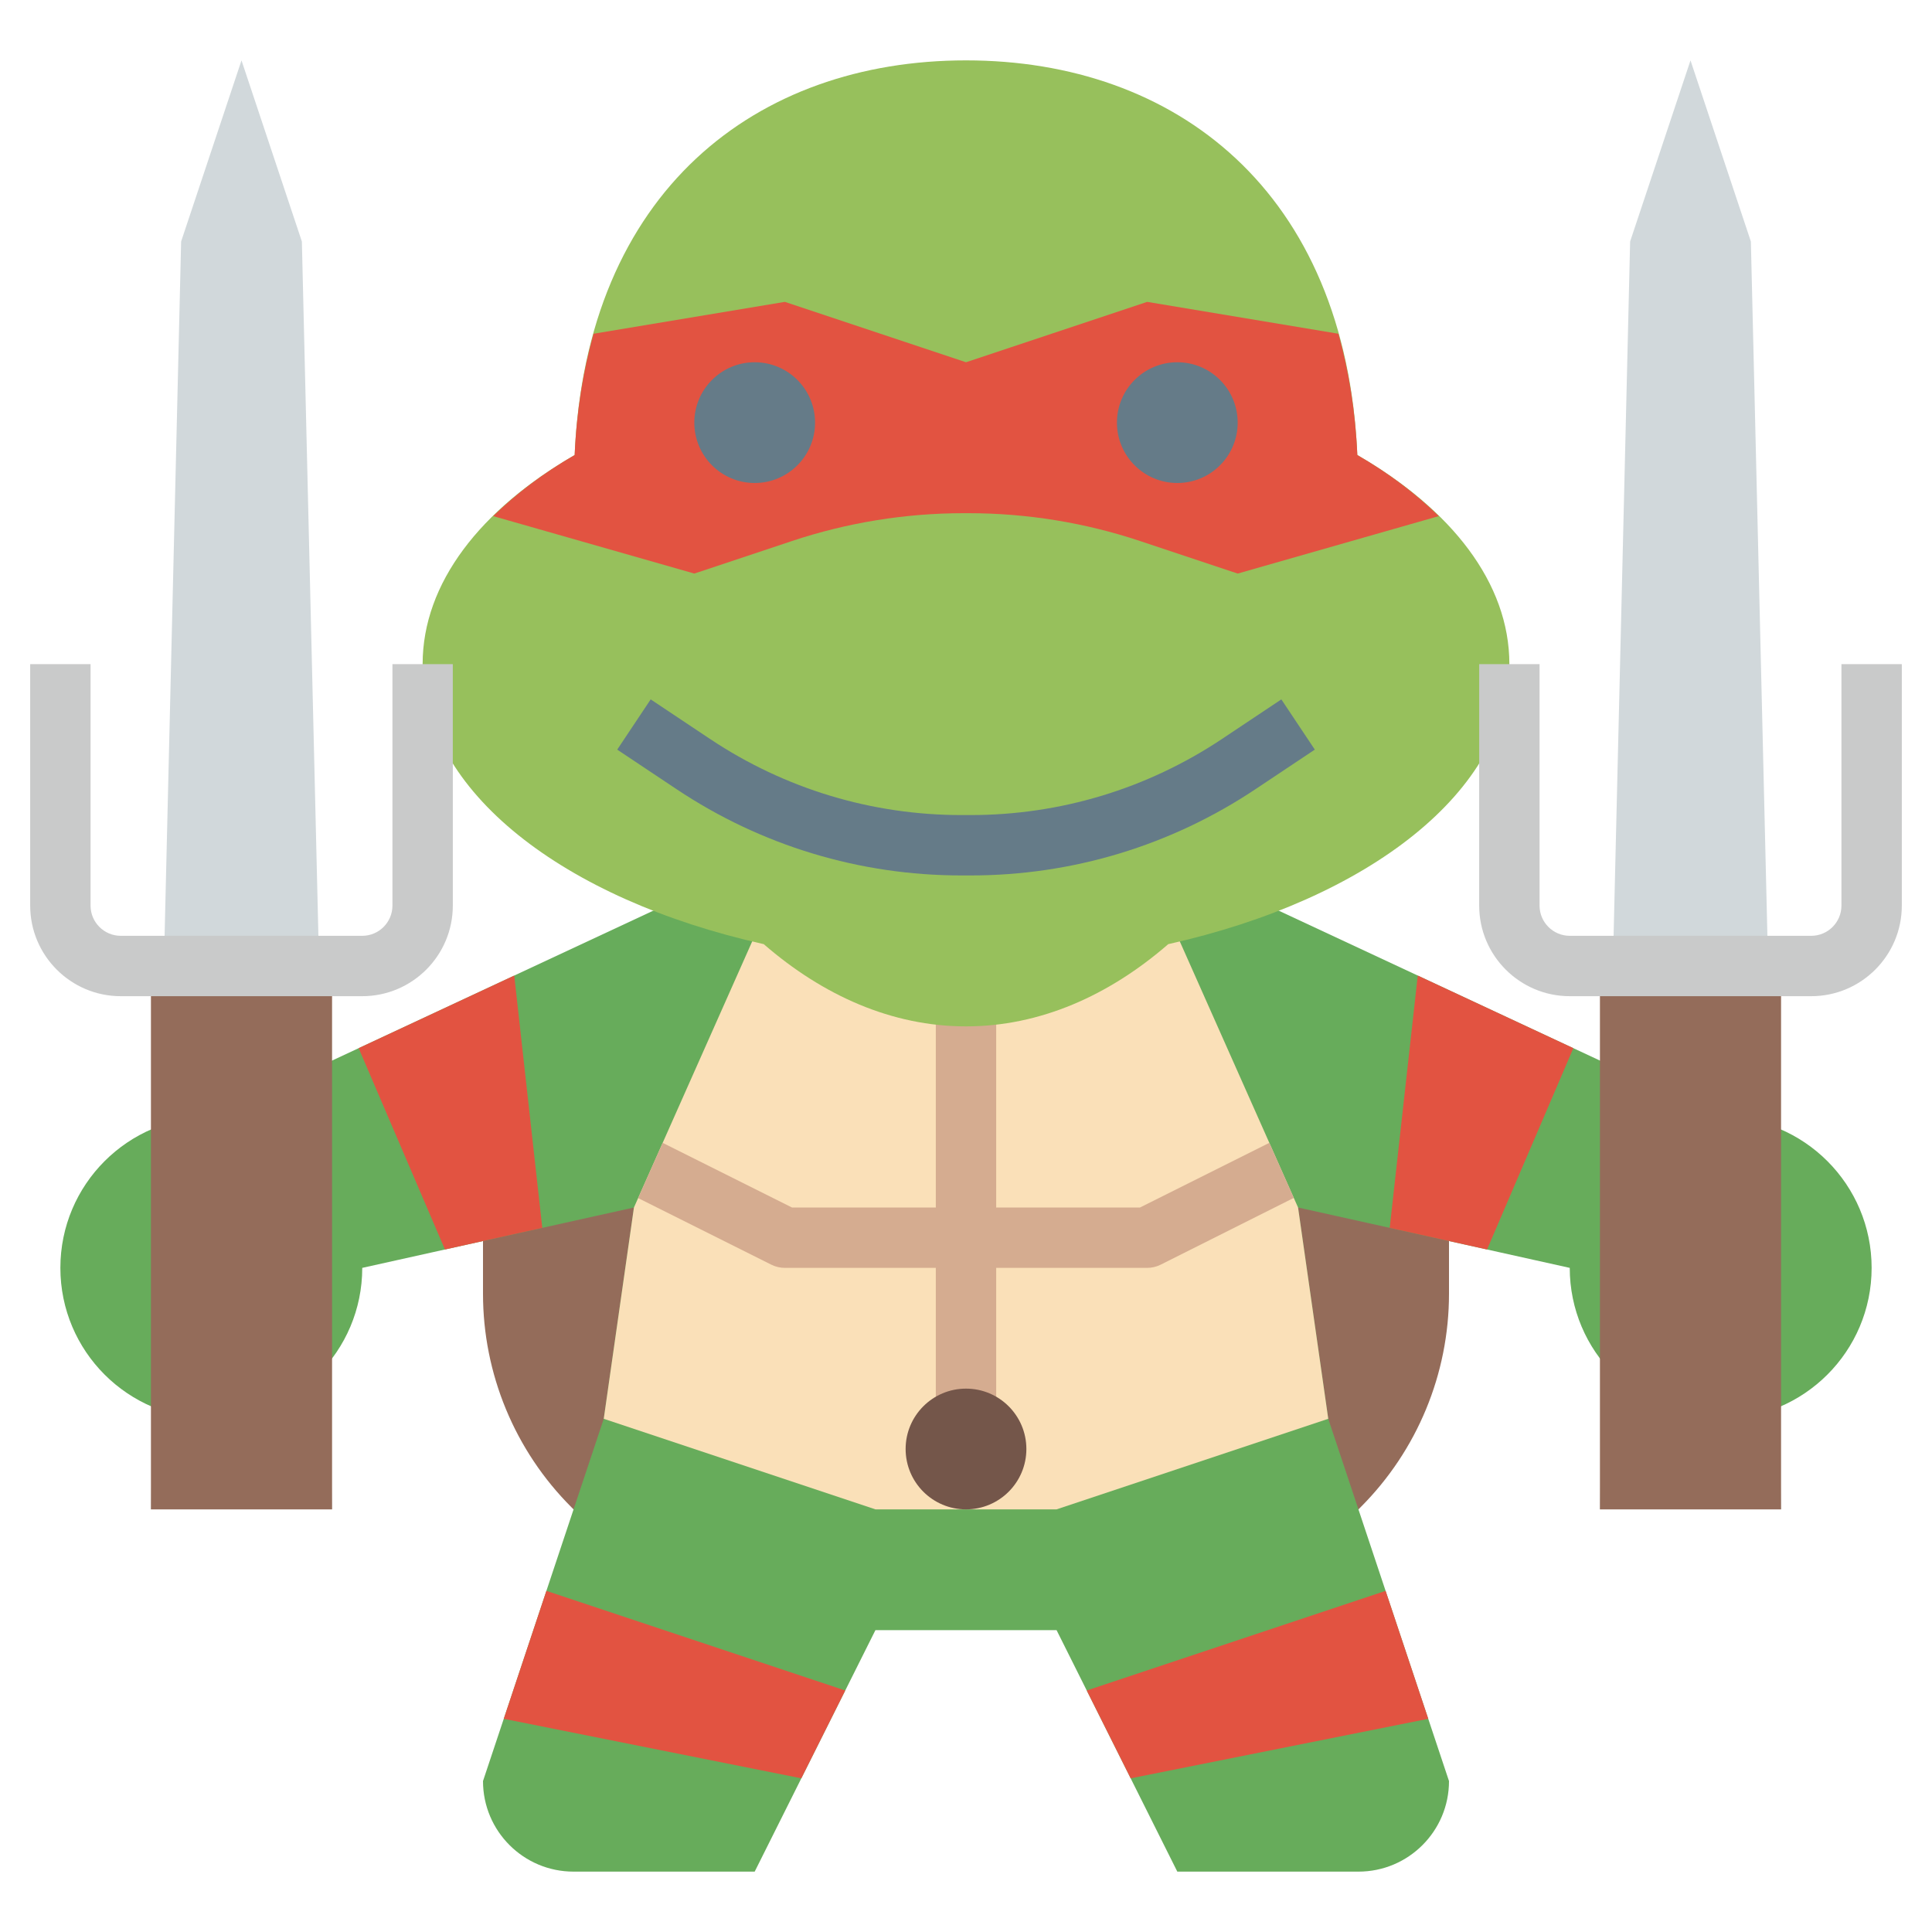 <?xml version="1.0" encoding="iso-8859-1"?>
<!-- Generator: Adobe Illustrator 22.1.0, SVG Export Plug-In . SVG Version: 6.00 Build 0)  -->
<svg xmlns="http://www.w3.org/2000/svg" xmlns:xlink="http://www.w3.org/1999/xlink" version="1.1" id="Layer_3" x="0px" y="0px" viewBox="0 0 64 64" style="enable-background:new 0 0 64 64;" xml:space="preserve">
<g>
	<path style="fill:#946C5A;" d="M48,39v3.858c0,2.652-1.054,5.196-2.929,7.071L45,50H19l-0.071-0.071   C17.054,48.054,16,45.51,16,42.858V39"/>
	<path style="fill:#67AC5B;" d="M22,30L7,37c-2.761,0-5,2.239-5,5s2.239,5,5,5s5-2.239,5-5l9-2l-1,7l-4,12l0,0c0,1.657,1.343,3,3,3   h6l4-8h6h0l4,8h6c1.657,0,3-1.343,3-3l0,0l-4-12l-1-7c0,0,9,2,9,2c0,2.761,2.239,5,5,5s5-2.239,5-5s-2.239-5-5-5l-15-7"/>
	<polyline style="fill:#FAE0B8;" points="39,31 43,40 44,47 35,50 29,50 20,47 21,40 25,31  "/>
	<polygon style="fill:#E25341;" points="52.119,34.722 49.261,41.391 46.036,40.675 46.965,32.317  "/>
	<polygon style="fill:#E25341;" points="14.739,41.391 11.881,34.722 17.035,32.317 17.964,40.675  "/>
	<path style="fill:#D5AC90;" d="M37.764,40H33v-7h-2v7h-4.764l-4.284-2.142l-0.813,1.83l4.414,2.207C25.691,41.964,25.845,42,26,42   h5v5h2v-5h5c0.155,0,0.309-0.036,0.447-0.105l4.411-2.213l-0.81-1.824L37.764,40z"/>
	<polygon style="fill:#E25341;" points="47.313,56.937 37.455,58.909 36,56 45.9,52.7  "/>
	<polygon style="fill:#E25341;" points="16.688,56.938 26.545,58.909 28,56 18.1,52.7  "/>
	<path style="fill:#97C05C;" d="M50,22c0-2.691-1.924-5.13-5.036-6.927C44.586,6.317,38.936,2,32,2S19.414,6.317,19.036,15.073   C15.924,16.87,14,19.309,14,22c0,4.206,4.68,7.799,11.3,9.276C27.258,32.976,29.545,34,32,34s4.742-1.024,6.7-2.724   C45.32,29.799,50,26.206,50,22z"/>
	<path style="fill:#E25341;" d="M47.661,17.097c-0.75-0.736-1.65-1.419-2.698-2.024c-0.063-1.467-0.286-2.798-0.627-4.017L38,10   l-6,2l-6-2l-6.337,1.056c-0.341,1.218-0.564,2.55-0.627,4.017c-1.048,0.605-1.947,1.288-2.698,2.024L23,19l3.229-1.076   C28.064,17.312,29.986,17,31.921,17h0.158c1.935,0,3.857,0.312,5.692,0.924L41,19L47.661,17.097z"/>
	<g>
		<circle style="fill:#657B88;" cx="25" cy="14" r="2"/>
	</g>
	<g>
		<circle style="fill:#657B88;" cx="39" cy="14" r="2"/>
	</g>
	<path style="fill:#657B88;" d="M31.844,29h0.312c3.367,0,6.627-0.987,9.43-2.855l1.969-1.313l-1.109-1.664l-1.969,1.313   C38.003,26.129,35.126,27,32.156,27h-0.312c-2.971,0-5.848-0.871-8.32-2.519l-1.969-1.313l-1.109,1.664l1.969,1.313   C25.217,28.013,28.478,29,31.844,29z"/>
	<circle style="fill:#74564A;" cx="32" cy="48" r="2"/>
	<polygon style="fill:#D1D8DB;" points="11,50 5,50 6,8 8,2 10,8  "/>
	<rect x="5" y="32" style="fill:#946C5A;" width="6" height="18"/>
	<polygon style="fill:#D1D8DB;" points="59,50 53,50 54,8 56,2 58,8  "/>
	<rect x="53" y="32" style="fill:#946C5A;" width="6" height="18"/>
	<g>
		<path style="fill:#C9CACA;" d="M12,33H4c-1.654,0-3-1.346-3-3v-8h2v8c0,0.551,0.449,1,1,1h8c0.551,0,1-0.449,1-1v-8h2v8    C15,31.654,13.654,33,12,33z"/>
	</g>
	<g>
		<path style="fill:#C9CACA;" d="M60,33h-8c-1.654,0-3-1.346-3-3v-8h2v8c0,0.551,0.449,1,1,1h8c0.551,0,1-0.449,1-1v-8h2v8    C63,31.654,61.654,33,60,33z"/>
	</g>
</g>
</svg>
